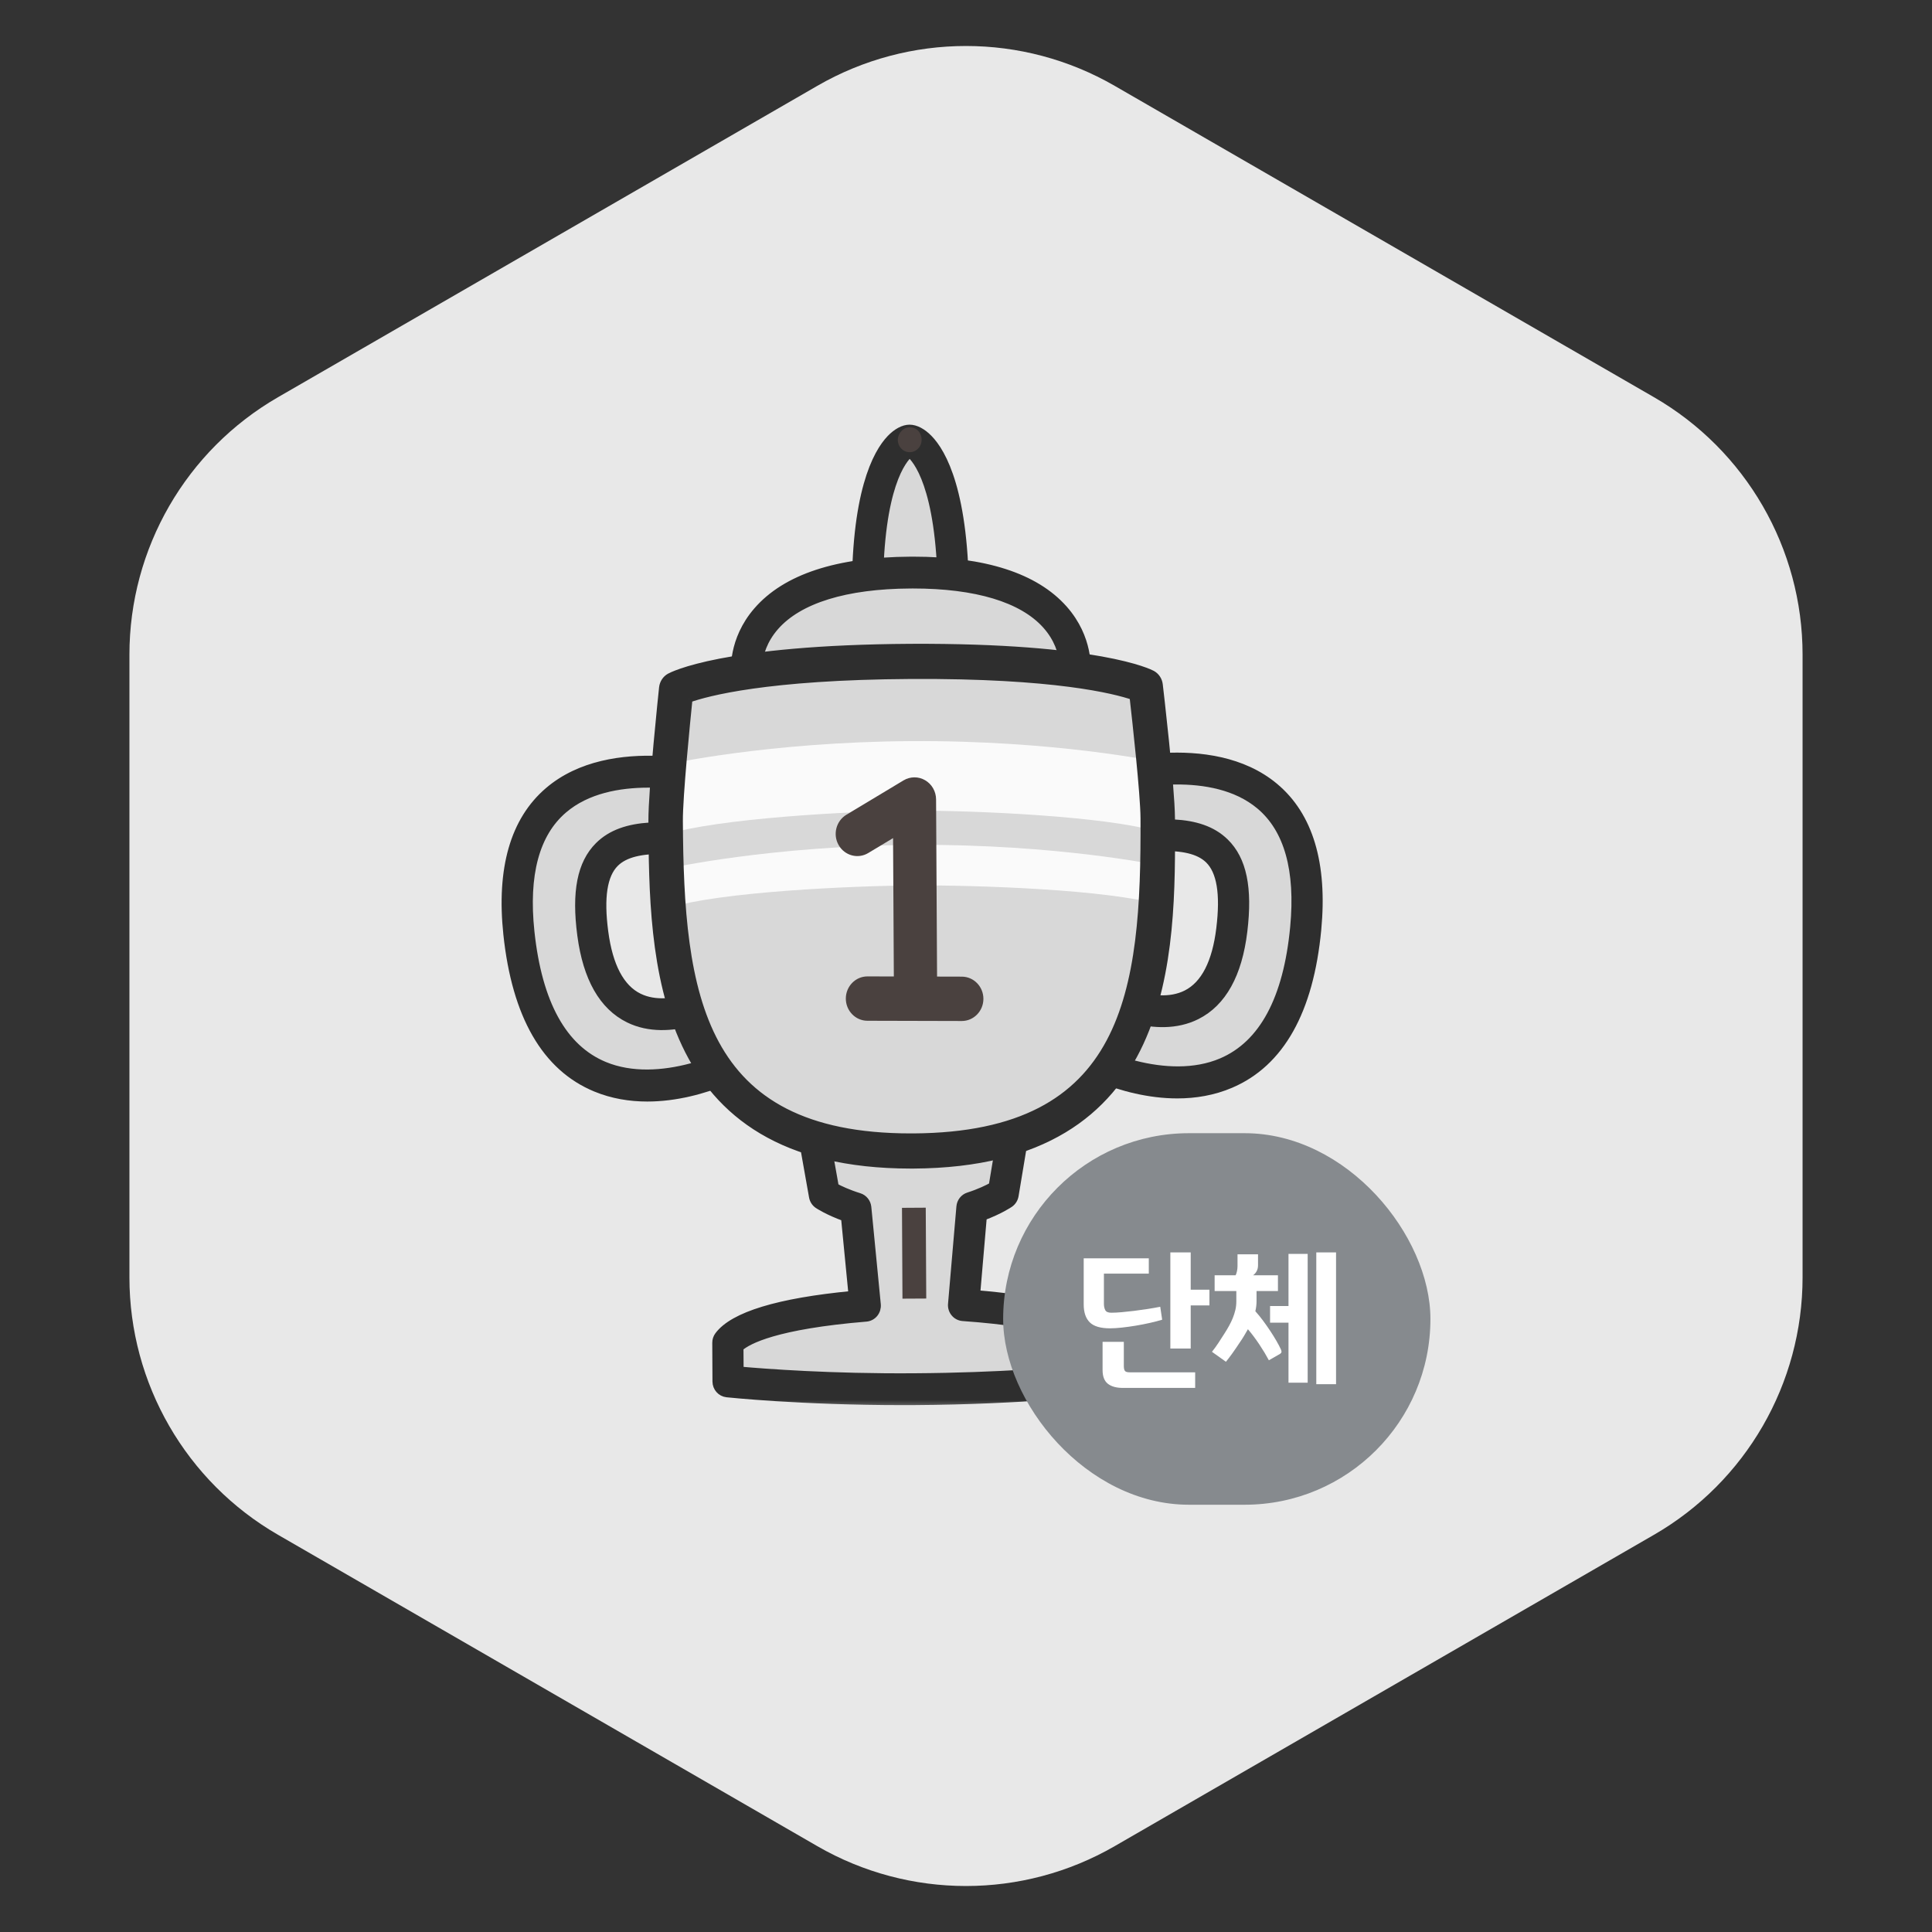 <?xml version="1.0" encoding="UTF-8"?>
<svg width="104px" height="104px" viewBox="0 0 104 104" version="1.1" xmlns="http://www.w3.org/2000/svg" xmlns:xlink="http://www.w3.org/1999/xlink">
    <rect x="0" y="0" width="104" height="104" fill="#333333" stroke="none"/>
    <title>ssl_badge_24_deactive</title>
    <defs>
        <polygon id="path-1" points="0 0 1.282 0 1.282 1.352 0 1.352"></polygon>
        <polygon id="path-3" points="0 0 16.043 0 16.043 20.168 0 20.168"></polygon>
        <polygon id="path-5" points="0 0 23.062 0 23.062 17.143 0 17.143"></polygon>
    </defs>
    <g id="ssl_badge_24_deactive" stroke="none" stroke-width="1" fill="none" fill-rule="evenodd">
        <g id="Group-4">
            <path d="M60,4.619 L89.033,21.381 C93.984,24.239 97.033,29.521 97.033,35.238 L97.033,68.762 C97.033,74.479 93.984,79.761 89.033,82.619 L60,99.381 C55.05,102.239 48.95,102.239 44,99.381 L14.967,82.619 C10.016,79.761 6.967,74.479 6.967,68.762 L6.967,35.238 C6.967,29.521 10.016,24.239 14.967,21.381 L44,4.619 C48.95,1.761 55.05,1.761 60,4.619 Z" id="Mask-Copy-2" fill="#E8E8E8"></path>
            <g id="Group-18" opacity="0.8" transform="translate(26, 23)">
                <path d="M22.962,0.717 C22.954,0.714 22.954,0.681 22.97,0.686 C22.98,0.688 22.98,0.721 22.962,0.717" id="Fill-1" fill="#FCCF00"></path>
                <path d="M22.958,1.373 C22.908,1.373 22.857,1.367 22.807,1.354 C22.802,1.353 22.798,1.352 22.794,1.35 C22.456,1.256 22.251,0.879 22.337,0.532 C22.424,0.185 22.78,-0.034 23.119,0.047 C23.286,0.088 23.432,0.206 23.521,0.358 C23.609,0.509 23.638,0.701 23.595,0.871 C23.52,1.169 23.248,1.373 22.958,1.373" id="Fill-3" fill="#231815"></path>
                <path d="M22.957,0.695 C22.948,0.663 22.939,0.626 22.957,0.695" id="Fill-5" fill="#FCCF00"></path>
                <g id="Group-9" transform="translate(22.315, 0)">
                    <mask id="mask-2" fill="white">
                        <use xlink:href="#path-1"></use>
                    </mask>
                    <g id="Clip-8"></g>
                    <path d="M0.641,1.352 C0.36,1.352 0.101,1.159 0.024,0.866 C0.02,0.854 0.018,0.841 0.015,0.828 L0.014,0.828 L0.015,0.828 C-0.03,0.609 0.026,0.349 0.179,0.192 C0.341,0.026 0.577,-0.038 0.798,0.022 C1.008,0.08 1.182,0.278 1.249,0.492 L1.251,0.492 C1.252,0.497 1.254,0.502 1.254,0.508 C1.256,0.514 1.259,0.521 1.26,0.526 C1.351,0.877 1.148,1.236 0.807,1.33 C0.752,1.345 0.696,1.352 0.641,1.352" id="Fill-7" fill="#231815" mask="url(#mask-2)"></path>
                </g>
                <path d="M22.962,0.717 C22.975,0.713 22.965,0.693 22.956,0.695 C22.945,0.699 22.957,0.718 22.962,0.717" id="Fill-10" fill="#FCCF00"></path>
                <path d="M22.963,1.373 C22.796,1.373 22.631,1.306 22.509,1.184 C22.345,1.018 22.274,0.76 22.333,0.532 C22.392,0.303 22.57,0.121 22.793,0.061 C22.957,0.017 23.137,0.045 23.283,0.133 C23.43,0.221 23.543,0.37 23.586,0.538 C23.675,0.884 23.472,1.25 23.138,1.348 C23.138,1.348 23.137,1.349 23.136,1.349 C23.135,1.349 23.134,1.349 23.133,1.349 C23.078,1.365 23.02,1.373 22.963,1.373" id="Fill-12" fill="#231815"></path>
                <path d="M22.962,0.717 C22.524,0.72 20.601,2.08 20.7,9.39 L25.321,9.363 C25.338,2.052 23.4,0.714 22.962,0.717" id="Fill-14" fill="#D4D4D4"></path>
                <path d="M22.966,1.424 C22.619,1.716 21.354,3.168 21.336,8.73 L24.677,8.71 C24.597,3.148 23.317,1.712 22.966,1.424 L22.966,1.424 Z M20.7,10.046 C20.35,10.046 20.065,9.758 20.06,9.399 C19.981,3.536 21.194,1.379 21.925,0.614 C22.265,0.259 22.631,0.062 22.958,0.06 L22.963,0.06 C23.288,0.06 23.656,0.252 23.998,0.602 C24.737,1.357 25.975,3.5 25.961,9.364 C25.96,9.725 25.676,10.017 25.325,10.02 L20.703,10.046 L20.7,10.046 Z" id="Fill-16" stroke="#000000" stroke-width="0.4" fill="#000000"></path>
                <path d="M22.97,0.685 C22.982,0.638 22.977,0.657 22.97,0.685" id="Fill-18" fill="#FCCF00"></path>
                <path d="M22.97,1.342 C22.919,1.342 22.866,1.336 22.813,1.322 C22.471,1.234 22.263,0.878 22.348,0.526 C22.351,0.517 22.353,0.508 22.356,0.498 L22.355,0.498 L22.356,0.498 C22.419,0.282 22.59,0.087 22.802,0.025 C23.021,-0.039 23.258,0.022 23.423,0.185 C23.58,0.343 23.641,0.599 23.596,0.82 L23.596,0.821 C23.596,0.825 23.594,0.828 23.593,0.832 C23.592,0.837 23.591,0.842 23.59,0.846 C23.516,1.144 23.256,1.342 22.97,1.342" id="Fill-20" fill="#231815"></path>
                <path d="M23.002,7.822 C13.614,7.877 14.192,13.157 14.192,13.157 L23.047,15.916 L31.87,13.052 C31.87,13.052 32.389,7.767 23.002,7.822" id="Fill-22" fill="#D4D4D4"></path>
                <path d="M14.842,12.673 L23.043,15.228 L31.215,12.577 C31.159,12.127 30.961,11.374 30.297,10.638 C29.02,9.224 26.549,8.478 23.143,8.478 C23.098,8.478 23.052,8.479 23.005,8.479 C19.529,8.499 17.017,9.275 15.739,10.724 C15.084,11.467 14.894,12.222 14.842,12.673 M23.048,16.573 C22.985,16.573 22.922,16.563 22.861,16.544 L14.006,13.785 C13.762,13.709 13.585,13.491 13.557,13.23 C13.549,13.158 13.381,11.469 14.758,9.88 C16.297,8.102 19.07,7.189 22.998,7.166 C23.048,7.166 23.098,7.165 23.148,7.165 C26.997,7.165 29.728,8.045 31.268,9.782 C32.662,11.355 32.513,13.048 32.507,13.119 C32.481,13.38 32.307,13.6 32.063,13.679 L23.24,16.542 C23.177,16.563 23.112,16.573 23.048,16.573" id="Fill-24" stroke="#000000" stroke-width="0.4" fill="#000000"></path>
                <path d="M15.385,29.836 L13.035,30.56 C13.035,30.56 6.857,34.409 5.91,27.255 C5.143,21.451 8.454,21.686 14.058,22.631 L12.896,19.093 C12.896,19.093 0.674,15.376 1.932,27.225 C3.232,39.476 13.393,34.86 15.404,33.136 L15.385,29.836 Z" id="Fill-26" fill="#D4D4D4"></path>
                <g id="Group-30" transform="translate(0, 16.936)">
                    <mask id="mask-4" fill="white">
                        <use xlink:href="#path-3"></use>
                    </mask>
                    <g id="Clip-29"></g>
                    <path d="M8.908,2.263 C7.337,2.263 5.595,2.57 4.333,3.653 C2.836,4.936 2.242,7.146 2.569,10.219 C2.978,14.074 4.314,16.496 6.541,17.417 C9.465,18.626 13.322,16.943 14.762,15.879 L14.75,13.781 L13.292,14.231 C12.796,14.521 10.065,16.01 7.846,14.922 C6.446,14.236 5.582,12.718 5.276,10.408 C4.968,8.074 5.268,6.543 6.222,5.591 C7.574,4.242 9.94,4.378 13.114,4.876 L12.4,2.703 C11.805,2.555 10.439,2.263 8.908,2.263 M8.844,19.16 C7.91,19.16 6.965,19.008 6.063,18.635 C3.364,17.519 1.76,14.735 1.296,10.361 C0.921,6.822 1.667,4.225 3.515,2.642 C6.942,-0.293 12.829,1.452 13.078,1.528 C13.277,1.589 13.436,1.745 13.503,1.948 L14.665,5.486 C14.737,5.704 14.691,5.945 14.546,6.121 C14.4,6.297 14.18,6.381 13.954,6.344 C10.73,5.8 8.179,5.469 7.114,6.532 C6.484,7.161 6.298,8.37 6.544,10.231 C6.788,12.072 7.41,13.252 8.394,13.734 C10.168,14.606 12.679,13.078 12.704,13.063 C12.75,13.035 12.8,13.011 12.851,12.996 L15.201,12.271 C15.392,12.212 15.603,12.249 15.765,12.373 C15.928,12.496 16.024,12.69 16.025,12.896 L16.043,16.196 C16.045,16.392 15.961,16.579 15.814,16.704 C14.854,17.528 11.906,19.16 8.844,19.16" id="Fill-28" stroke="#000000" stroke-width="0.4" fill="#000000" mask="url(#mask-4)"></path>
                </g>
                <path d="M30.864,29.745 L33.223,30.441 C33.223,30.441 39.443,34.217 40.309,27.052 C41.012,21.24 37.704,21.514 32.111,22.525 L33.234,18.973 C33.234,18.973 45.412,15.112 44.287,26.976 C43.124,39.241 32.912,34.745 30.882,33.045 L30.864,29.745 Z" id="Fill-31" fill="#D4D4D4"></path>
                <path d="M31.521,32.717 C32.973,33.764 36.847,35.4 39.758,34.157 C41.974,33.21 43.285,30.772 43.65,26.913 C43.942,23.834 43.323,21.631 41.81,20.365 C39.286,18.254 34.935,19.197 33.736,19.513 L33.046,21.695 C36.215,21.158 38.577,20.994 39.945,22.328 C40.909,23.268 41.227,24.795 40.944,27.133 C40.665,29.446 39.818,30.975 38.425,31.677 C36.215,32.791 33.471,31.335 32.973,31.05 L31.508,30.619 L31.521,32.717 Z M37.372,35.928 C34.347,35.928 31.436,34.356 30.478,33.554 C30.331,33.429 30.243,33.244 30.243,33.049 L30.224,29.748 C30.223,29.541 30.317,29.346 30.478,29.221 C30.638,29.096 30.846,29.056 31.041,29.114 L33.4,29.81 C33.451,29.826 33.502,29.848 33.548,29.875 C33.573,29.891 36.098,31.39 37.865,30.497 C38.842,30.002 39.452,28.816 39.674,26.971 C39.9,25.108 39.7,23.9 39.063,23.279 C37.984,22.229 35.439,22.59 32.222,23.171 C32.002,23.211 31.775,23.13 31.628,22.956 C31.481,22.782 31.433,22.542 31.502,22.323 L32.624,18.771 C32.688,18.567 32.846,18.409 33.045,18.346 C33.293,18.268 39.159,16.454 42.618,19.348 C44.485,20.908 45.259,23.496 44.924,27.039 C44.509,31.419 42.936,34.222 40.25,35.369 C39.32,35.767 38.34,35.928 37.372,35.928 L37.372,35.928 Z" id="Fill-33" stroke="#000000" stroke-width="0.4" fill="#000000"></path>
                <path d="M25.869,47.257 L26.32,42.014 C27.403,41.663 28,41.252 28,41.252 L28.692,37.092 L23.162,36.513 L17.639,37.157 L18.377,41.309 C18.377,41.309 18.979,41.713 20.067,42.051 L20.576,47.288 C18.05,47.498 14.129,48.018 13.18,49.285 L13.191,51.363 C13.191,51.363 17.364,51.813 23.247,51.779 C29.131,51.744 33.298,51.245 33.298,51.245 L33.287,49.167 C32.323,47.911 28.397,47.437 25.869,47.257" id="Fill-35" fill="#D4D4D4"></path>
                <g id="Group-39" transform="translate(11.879, 35.857)">
                    <mask id="mask-6" fill="white">
                        <use xlink:href="#path-5"></use>
                    </mask>
                    <g id="Clip-38"></g>
                    <path d="M1.95,14.907 C3.281,15.025 6.834,15.3 11.365,15.266 C15.904,15.239 19.446,14.93 20.776,14.797 L20.769,13.576 C20.321,13.19 18.823,12.403 13.946,12.055 C13.775,12.042 13.615,11.96 13.504,11.826 C13.392,11.692 13.337,11.518 13.353,11.342 L13.804,6.099 C13.826,5.835 14.002,5.611 14.248,5.531 C14.856,5.335 15.296,5.118 15.542,4.982 L16.068,1.817 L11.287,1.316 L6.514,1.873 L7.075,5.032 C7.322,5.165 7.764,5.376 8.374,5.566 C8.621,5.643 8.799,5.865 8.825,6.129 L9.335,11.366 C9.351,11.542 9.299,11.716 9.189,11.852 C9.079,11.987 8.921,12.071 8.749,12.086 C3.877,12.49 2.387,13.295 1.942,13.687 L1.95,14.907 Z M10.731,16.581 C5.214,16.581 1.287,16.163 1.247,16.159 C0.922,16.124 0.675,15.844 0.673,15.51 L0.662,13.432 C0.661,13.286 0.707,13.143 0.794,13.028 C1.599,11.954 4.021,11.217 7.996,10.835 L7.592,6.685 C6.685,6.358 6.172,6.017 6.148,6.001 C6.002,5.903 5.901,5.746 5.87,5.57 L5.132,1.418 C5.1,1.239 5.141,1.054 5.247,0.908 C5.352,0.763 5.512,0.668 5.689,0.648 L11.212,0.004 C11.257,-0.001 11.303,-0.001 11.348,0.003 L16.878,0.582 C17.055,0.6 17.215,0.693 17.323,0.837 C17.43,0.982 17.474,1.166 17.445,1.345 L16.753,5.505 C16.723,5.683 16.624,5.84 16.479,5.94 C16.455,5.957 15.946,6.303 15.042,6.641 L14.685,10.795 C20.68,11.3 21.601,12.5 21.911,12.904 C21.999,13.018 22.047,13.16 22.047,13.306 L22.059,15.384 C22.061,15.718 21.818,16.001 21.494,16.04 C21.452,16.045 17.224,16.544 11.372,16.579 C11.157,16.58 10.943,16.581 10.731,16.581 L10.731,16.581 Z" id="Fill-37" stroke="#000000" stroke-width="0.4" fill="#000000" mask="url(#mask-6)"></path>
                </g>
                <path d="M35.672,13.947 C35.672,13.947 33.082,12.543 23.029,12.603 C12.976,12.662 10.401,14.096 10.401,14.096 C10.401,14.096 9.822,19.542 9.831,21.192 C9.878,29.505 10.368,39.033 23.176,38.958 C35.984,38.883 36.367,29.348 36.32,21.036 C36.311,19.386 35.672,13.947 35.672,13.947" id="Fill-40" fill="#D4D4D4"></path>
                <path d="M10.997,14.554 C10.866,15.821 10.464,19.846 10.471,21.188 C10.524,30.55 11.509,38.302 23.021,38.302 C23.071,38.302 23.121,38.301 23.173,38.301 C34.828,38.233 35.733,30.443 35.681,21.04 C35.673,19.697 35.226,15.68 35.081,14.413 C34.16,14.088 30.932,13.202 23.032,13.259 C15.124,13.306 11.907,14.221 10.997,14.554 M23.028,39.615 C9.294,39.615 9.233,28.536 9.192,21.196 C9.183,19.527 9.742,14.248 9.765,14.025 C9.788,13.811 9.912,13.622 10.096,13.519 C10.207,13.457 12.927,12.006 23.026,11.946 C23.232,11.945 23.438,11.944 23.639,11.944 C33.235,11.944 35.861,13.307 35.97,13.367 C36.156,13.467 36.281,13.654 36.307,13.868 C36.333,14.091 36.951,19.364 36.96,21.032 C37.002,28.4 37.063,39.533 23.179,39.615 C23.13,39.615 23.078,39.615 23.028,39.615" id="Fill-42" fill="#231815"></path>
                <path d="M36.24,17.996 C36.24,17.996 30.776,16.848 23.053,16.894 C15.329,16.939 9.879,18.152 9.879,18.152 L9.836,21.929 C12.573,21.058 19.754,20.659 23.074,20.639 C26.393,20.62 33.578,20.934 36.325,21.774 L36.24,17.996 Z" id="Fill-44" fill="#FFFFFF"></path>
                <path d="M36.39,23.583 C36.39,23.583 30.926,22.434 23.203,22.48 C15.479,22.526 10.029,23.738 10.029,23.738 L9.977,25.875 C12.714,25.003 19.895,24.682 23.215,24.663 C26.534,24.643 33.719,24.879 36.466,25.718 L36.39,23.583 Z" id="Fill-46" fill="#FFFFFF"></path>
                <path d="M11.078,14.618 C10.943,15.943 10.552,19.868 10.559,21.188 C10.611,30.501 11.59,38.212 23.021,38.212 C23.072,38.212 23.121,38.212 23.172,38.212 C34.746,38.144 35.645,30.394 35.594,21.04 C35.586,19.721 35.152,15.804 35.001,14.479 C34.029,14.147 30.795,13.307 23.033,13.349 C15.258,13.394 12.036,14.277 11.078,14.618 M23.028,39.704 C9.207,39.704 9.146,28.573 9.104,21.197 C9.095,19.523 9.654,14.239 9.678,14.015 C9.705,13.772 9.845,13.557 10.054,13.441 C10.166,13.378 12.905,11.916 23.024,11.857 C33.127,11.81 35.899,13.226 36.011,13.287 C36.222,13.401 36.365,13.614 36.393,13.857 C36.42,14.081 37.038,19.358 37.048,21.032 C37.089,28.434 37.152,39.622 23.18,39.704 C23.13,39.704 23.078,39.704 23.028,39.704" id="Fill-48" stroke="#000000" stroke-width="0.4" fill="#000000"></path>
                <line x1="23.193" y1="42.014" x2="23.221" y2="46.903" id="Fill-50" fill="#FCCF00"></line>
                <polygon id="Fill-52" fill="#231815" points="22.58 46.907 22.554 42.018 23.833 42.01 23.86 46.9"></polygon>
                <path d="M23.286,31.932 C22.646,31.932 22.126,31.403 22.122,30.745 L22.074,22.115 L20.737,22.919 C20.184,23.253 19.471,23.061 19.145,22.492 C18.82,21.923 19.007,21.192 19.561,20.858 L22.638,19.008 C22.996,18.793 23.441,18.79 23.801,19.001 C24.163,19.212 24.387,19.605 24.389,20.032 L24.449,30.732 C24.453,31.391 23.935,31.929 23.293,31.932 L23.286,31.932 Z" id="Fill-54" fill="#231815"></path>
                <path d="M25.773,31.961 L25.771,31.961 L20.692,31.948 C20.05,31.946 19.53,31.41 19.531,30.751 C19.533,30.093 20.054,29.56 20.695,29.56 L20.698,29.56 L25.776,29.573 C26.419,29.575 26.938,30.111 26.937,30.77 C26.935,31.428 26.414,31.961 25.773,31.961" id="Fill-56" fill="#231815"></path>
            </g>
            <g id="Group-8" transform="translate(54, 61)">
                <rect id="Rectangle" fill="#868A8E" x="0" y="0" width="23" height="20" rx="10"></rect>
                <g id="단체" transform="translate(4.336, 6.416)" fill="#FFFFFF" fill-rule="nonzero">
                    <path d="M5.76,0 L5.76,2.008 L6.768,2.008 L6.768,2.856 L5.76,2.856 L5.76,5.176 L4.664,5.176 L4.664,0 L5.76,0 Z M6,7.296 L2.112,7.296 C1.76,7.296 1.489,7.221 1.3,7.072 C1.111,6.923 1.016,6.677 1.016,6.336 L1.016,4.816 L2.16,4.816 L2.16,6.12 C2.16,6.237 2.179,6.323 2.216,6.376 C2.253,6.429 2.339,6.456 2.472,6.456 L6,6.456 L6,7.296 Z M4.224,3.624 C4.032,3.683 3.812,3.74 3.564,3.796 C3.316,3.852 3.064,3.901 2.808,3.944 C2.552,3.987 2.301,4.021 2.056,4.048 C1.811,4.075 1.597,4.088 1.416,4.088 C0.904,4.088 0.54,3.98 0.324,3.764 C0.108,3.548 0,3.227 0,2.8 L0,0.32 L3.504,0.32 L3.504,1.144 L1.088,1.144 L1.088,2.768 C1.088,2.901 1.112,3.015 1.16,3.108 C1.208,3.201 1.315,3.248 1.48,3.248 C1.64,3.248 1.827,3.239 2.04,3.22 C2.253,3.201 2.479,3.177 2.716,3.148 C2.953,3.119 3.192,3.085 3.432,3.048 C3.672,3.011 3.901,2.971 4.12,2.928 L4.224,3.624 Z" id="Shape"></path>
                    <path d="M9.968,5.808 C9.829,5.547 9.66,5.265 9.46,4.964 C9.26,4.663 9.053,4.387 8.84,4.136 C8.771,4.259 8.7,4.38 8.628,4.5 C8.556,4.62 8.483,4.733 8.408,4.84 C8.264,5.059 8.128,5.257 8,5.436 C7.872,5.615 7.757,5.765 7.656,5.888 L6.904,5.352 C7.016,5.213 7.132,5.053 7.252,4.872 C7.372,4.691 7.485,4.515 7.592,4.344 C7.677,4.211 7.757,4.076 7.832,3.94 C7.907,3.804 7.972,3.667 8.028,3.528 C8.084,3.389 8.129,3.247 8.164,3.1 C8.199,2.953 8.216,2.797 8.216,2.632 L8.216,2.08 L7.048,2.08 L7.048,1.232 L8.176,1.232 C8.203,1.189 8.227,1.12 8.248,1.024 C8.269,0.928 8.28,0.835 8.28,0.744 L8.28,0.104 L9.384,0.104 L9.384,0.688 C9.384,0.811 9.36,0.917 9.312,1.008 C9.264,1.099 9.2,1.173 9.12,1.232 L10.456,1.232 L10.456,2.08 L9.304,2.08 L9.304,2.632 C9.304,2.803 9.283,2.981 9.24,3.168 C9.384,3.328 9.524,3.5 9.66,3.684 C9.796,3.868 9.924,4.051 10.044,4.232 C10.164,4.413 10.273,4.589 10.372,4.76 C10.471,4.931 10.552,5.085 10.616,5.224 C10.643,5.288 10.652,5.337 10.644,5.372 C10.636,5.407 10.611,5.437 10.568,5.464 L9.968,5.808 Z M12.056,7.016 L11.024,7.016 L11.024,3.784 L10.032,3.784 L10.032,2.888 L11.024,2.888 L11.024,0.08 L12.056,0.08 L12.056,7.016 Z M12.52,0 L13.584,0 L13.584,7.096 L12.52,7.096 L12.52,0 Z" id="Shape"></path>
                </g>
            </g>
        </g>
    </g>
</svg>